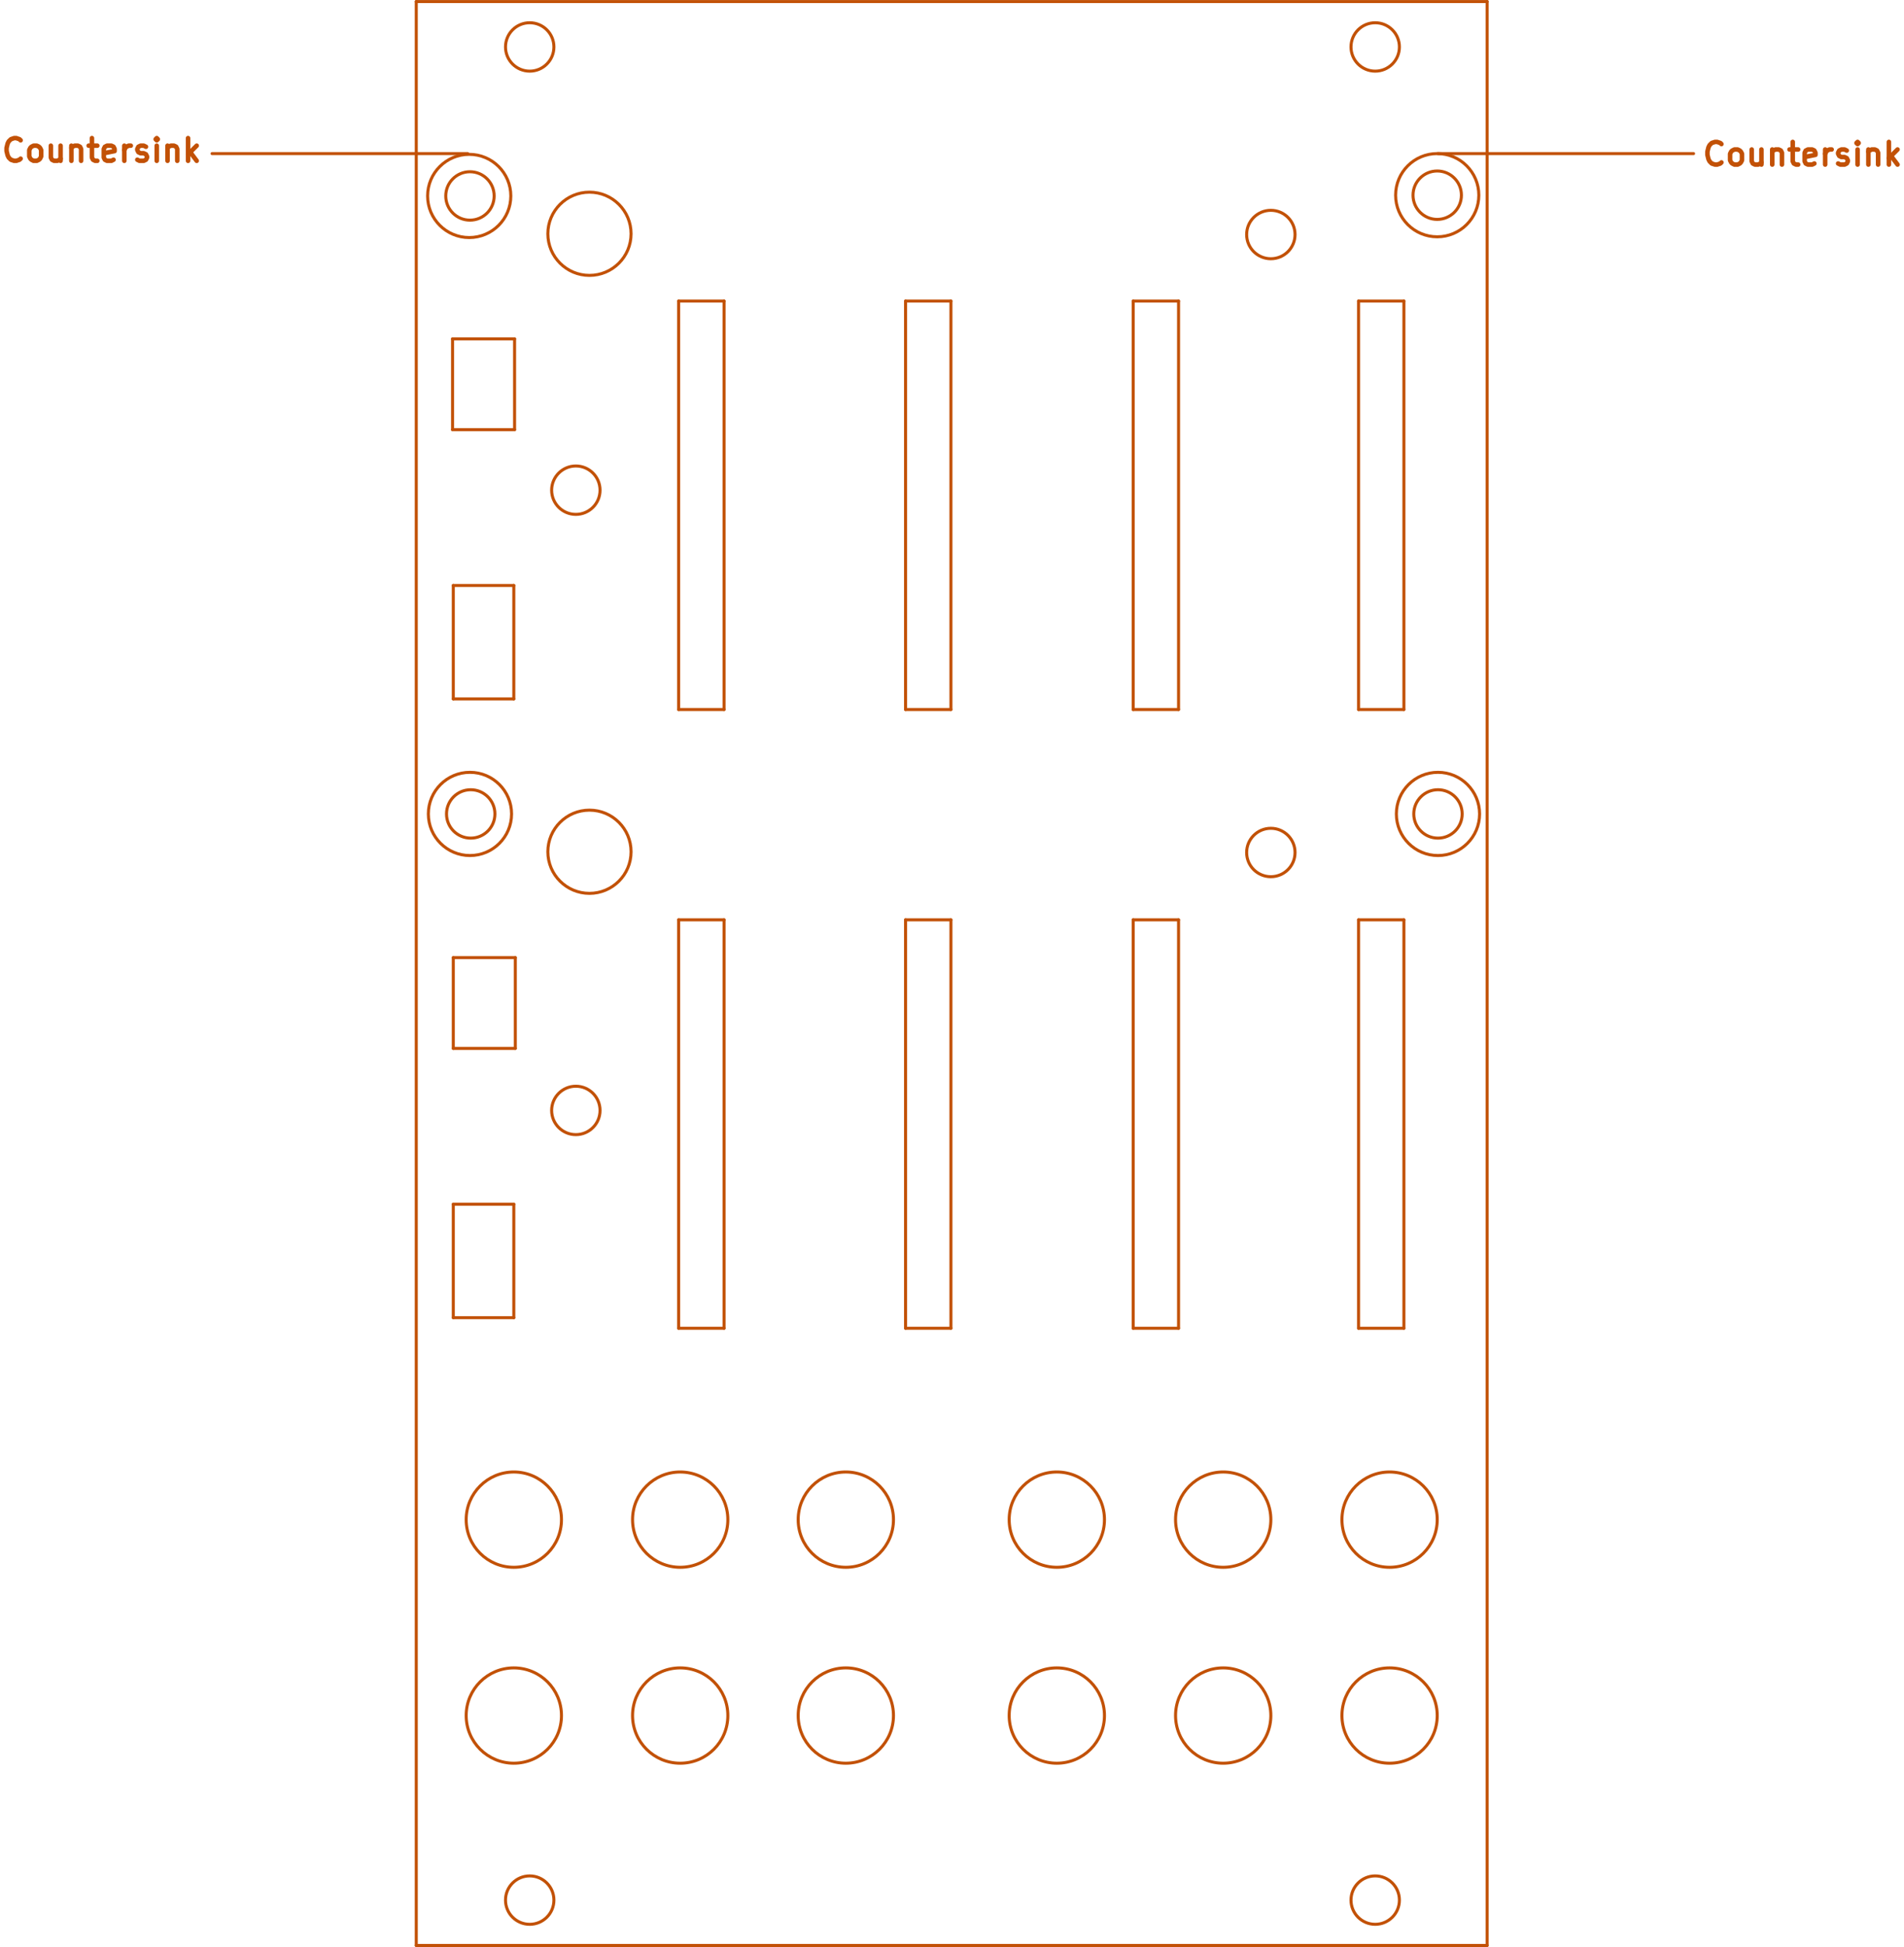 <?xml version="1.0" standalone="no"?>
 <!DOCTYPE svg PUBLIC "-//W3C//DTD SVG 1.1//EN" 
 "http://www.w3.org/Graphics/SVG/1.1/DTD/svg11.dtd"> 
<svg xmlns="http://www.w3.org/2000/svg" version="1.1" 
    width="12.588cm" height="12.868cm" viewBox="0 0 49560 50660 ">
<title>SVG Picture created as DualADSR_BnG_Panel-brd.svg date 2019/10/02 15:59:46 </title>
  <desc>Picture generated by PCBNEW </desc>
<g style="fill:#000000; fill-opacity:1;stroke:#000000; stroke-opacity:1;
stroke-linecap:round; stroke-linejoin:round; "
 transform="translate(0 0) scale(1 1)">
</g>
<g style="fill:#000000; fill-opacity:0.0; 
stroke:#000000; stroke-width:-0; stroke-opacity:1; 
stroke-linecap:round; stroke-linejoin:round;">
</g>
<g style="fill:#C25106; fill-opacity:0.0; 
stroke:#C25106; stroke-width:-0; stroke-opacity:1; 
stroke-linecap:round; stroke-linejoin:round;">
</g>
<g style="fill:#C25106; fill-opacity:0.0; 
stroke:#C25106; stroke-width:78.74; stroke-opacity:1; 
stroke-linecap:round; stroke-linejoin:round;">
<circle cx="36169.9" cy="44645.7" r="1240.16" /> 
<circle cx="31839.1" cy="44645.7" r="1240.16" /> 
<circle cx="27508.4" cy="44645.7" r="1240.16" /> 
<circle cx="22016.3" cy="44645.7" r="1240.16" /> 
<circle cx="17705.3" cy="44645.7" r="1240.16" /> 
<circle cx="36169.9" cy="39547.2" r="1240.16" /> 
<circle cx="31839.1" cy="39547.2" r="1240.16" /> 
<circle cx="27508.4" cy="39547.2" r="1240.16" /> 
<circle cx="22016.3" cy="39547.2" r="1240.16" /> 
</g>
<g style="fill:#C25106; fill-opacity:0.0; 
stroke:#C25106; stroke-width:118.11; stroke-opacity:1; 
stroke-linecap:round; stroke-linejoin:round;">
<path d="M44808 4226
L44780 4254
L44696 4282
L44640 4282
L44555 4254
L44499 4198
L44471 4142
L44443 4029
L44443 3945
L44471 3832
L44499 3776
L44555 3720
L44640 3692
L44696 3692
L44780 3720
L44808 3748
" />
<path d="M45146 4282
L45089 4254
L45061 4226
L45033 4170
L45033 4001
L45061 3945
L45089 3917
L45146 3889
L45230 3889
L45286 3917
L45314 3945
L45343 4001
L45343 4170
L45314 4226
L45286 4254
L45230 4282
L45146 4282
" />
<path d="M45849 3889
L45849 4282
" />
<path d="M45596 3889
L45596 4198
L45624 4254
L45680 4282
L45764 4282
L45821 4254
L45849 4226
" />
<path d="M46130 3889
L46130 4282
" />
<path d="M46130 3945
L46158 3917
L46214 3889
L46299 3889
L46355 3917
L46383 3973
L46383 4282
" />
<path d="M46580 3889
L46805 3889
" />
<path d="M46664 3692
L46664 4198
L46692 4254
L46749 4282
L46805 4282
" />
<path d="M47227 4254
L47170 4282
L47058 4282
L47002 4254
L46974 4198
L46974 3973
L47002 3917
L47058 3889
L47170 3889
L47227 3917
L47255 3973
L47255 4029
L46974 4086
" />
<path d="M47508 4282
L47508 3889
" />
<path d="M47508 4001
L47536 3945
L47564 3917
L47620 3889
L47677 3889
" />
<path d="M47845 4254
L47902 4282
L48014 4282
L48070 4254
L48098 4198
L48098 4170
L48070 4114
L48014 4086
L47930 4086
L47874 4057
L47845 4001
L47845 3973
L47874 3917
L47930 3889
L48014 3889
L48070 3917
" />
<path d="M48352 4282
L48352 3889
" />
<path d="M48352 3692
L48323 3720
L48352 3748
L48380 3720
L48352 3692
L48352 3748
" />
<path d="M48633 3889
L48633 4282
" />
<path d="M48633 3945
L48661 3917
L48717 3889
L48802 3889
L48858 3917
L48886 3973
L48886 4282
" />
<path d="M49167 4282
L49167 3692
" />
<path d="M49223 4057
L49392 4282
" />
<path d="M49392 3889
L49167 4114
" />
</g>
<g style="fill:#C25106; fill-opacity:0.0; 
stroke:#C25106; stroke-width:78.74; stroke-opacity:1; 
stroke-linecap:round; stroke-linejoin:round;">
<path d="M44083 3996
L37429 3996
" />
<circle cx="17705.3" cy="39547.2" r="1240.16" /> 
<circle cx="13374.6" cy="44645.7" r="1240.16" /> 
<circle cx="13374.6" cy="39547.2" r="1240.16" /> 
<circle cx="14988.8" cy="28897.6" r="629.921" /> 
<circle cx="14988.8" cy="12755.9" r="629.921" /> 
<circle cx="33079.3" cy="22185" r="629.921" /> 
<path d="M36543 23937
L35362 23937
" />
<path d="M36543 34566
L36543 23937
" />
<path d="M35362 34566
L36543 34566
" />
<path d="M30677 23937
L29496 23937
" />
<path d="M30677 34566
L30677 23937
" />
<path d="M29496 34566
L30677 34566
" />
<path d="M24752 23937
L23571 23937
" />
<path d="M24752 34566
L24752 23937
" />
<path d="M23571 34566
L24752 34566
" />
<path d="M35362 23937
L35362 34566
" />
<path d="M29496 23937
L29496 34566
" />
<path d="M23571 23937
L23571 34566
" />
<circle cx="12252.5" cy="21181.1" r="629.921" /> 
<circle cx="12232.8" cy="21181.1" r="1082.86" /> 
<circle cx="37429.7" cy="21181.1" r="629.921" /> 
<circle cx="37429.7" cy="21181.1" r="1082.86" /> 
<path d="M13413 24921
L11799 24921
" />
<path d="M11799 24921
L11799 27283
" />
<path d="M11799 27283
L13413 27283
" />
<path d="M13413 27283
L13413 24921
" />
<path d="M13374 31338
L11799 31338
" />
<path d="M11799 31338
L11799 34291
" />
<path d="M11799 34291
L13374 34291
" />
<path d="M13374 34291
L13374 31338
" />
<path d="M18847 23937
L17665 23937
" />
<path d="M17665 23937
L17665 34566
" />
<path d="M18847 34566
L18847 23937
" />
<path d="M17665 34566
L18847 34566
" />
<circle cx="15343.3" cy="22165.5" r="1082.86" /> 
<circle cx="33079.3" cy="6102.36" r="629.921" /> 
<path d="M36543 7834
L35362 7834
" />
<path d="M36543 18464
L36543 7834
" />
<path d="M35362 18464
L36543 18464
" />
<path d="M30677 7834
L29496 7834
" />
<path d="M30677 18464
L30677 7834
" />
<path d="M29496 18464
L30677 18464
" />
<path d="M24752 7834
L23571 7834
" />
<path d="M24752 18464
L24752 7834
" />
<path d="M23571 18464
L24752 18464
" />
<path d="M35362 7834
L35362 18464
" />
<path d="M29496 7834
L29496 18464
" />
<path d="M23571 7834
L23571 18464
" />
<path d="M18847 18464
L18847 7834
" />
<path d="M17665 18464
L18847 18464
" />
<path d="M17665 7834
L17665 18464
" />
<path d="M18847 7834
L17665 7834
" />
<path d="M13374 18188
L13374 15236
" />
<path d="M11799 18188
L13374 18188
" />
<path d="M11799 15236
L11799 18188
" />
<path d="M13374 15236
L11799 15236
" />
<path d="M13394 11181
L13394 8818
" />
<path d="M11780 11181
L13394 11181
" />
<path d="M11780 8818
L11780 11181
" />
<path d="M13394 8818
L11780 8818
" />
<circle cx="15343.3" cy="6082.86" r="1082.86" /> 
<path d="M38709 39
L38709 50629
" />
<circle cx="37410" cy="5078.74" r="1082.86" /> 
<circle cx="37410" cy="5078.74" r="629.921" /> 
<path d="M12173 3996
L5520 3996
" />
</g>
<g style="fill:#C25106; fill-opacity:0.0; 
stroke:#C25106; stroke-width:118.11; stroke-opacity:1; 
stroke-linecap:round; stroke-linejoin:round;">
<path d="M537 4128
L508 4156
L424 4184
L368 4184
L284 4156
L227 4100
L199 4043
L171 3931
L171 3847
L199 3734
L227 3678
L284 3622
L368 3593
L424 3593
L508 3622
L537 3650
" />
<path d="M874 4184
L818 4156
L790 4128
L762 4071
L762 3903
L790 3847
L818 3818
L874 3790
L958 3790
L1015 3818
L1043 3847
L1071 3903
L1071 4071
L1043 4128
L1015 4156
L958 4184
L874 4184
" />
<path d="M1577 3790
L1577 4184
" />
<path d="M1324 3790
L1324 4100
L1352 4156
L1408 4184
L1493 4184
L1549 4156
L1577 4128
" />
<path d="M1858 3790
L1858 4184
" />
<path d="M1858 3847
L1886 3818
L1943 3790
L2027 3790
L2083 3818
L2111 3875
L2111 4184
" />
<path d="M2308 3790
L2533 3790
" />
<path d="M2393 3593
L2393 4100
L2421 4156
L2477 4184
L2533 4184
" />
<path d="M2955 4156
L2899 4184
L2786 4184
L2730 4156
L2702 4100
L2702 3875
L2730 3818
L2786 3790
L2899 3790
L2955 3818
L2983 3875
L2983 3931
L2702 3987
" />
<path d="M3236 4184
L3236 3790
" />
<path d="M3236 3903
L3264 3847
L3293 3818
L3349 3790
L3405 3790
" />
<path d="M3574 4156
L3630 4184
L3742 4184
L3799 4156
L3827 4100
L3827 4071
L3799 4015
L3742 3987
L3658 3987
L3602 3959
L3574 3903
L3574 3875
L3602 3818
L3658 3790
L3742 3790
L3799 3818
" />
<path d="M4080 4184
L4080 3790
" />
<path d="M4080 3593
L4052 3622
L4080 3650
L4108 3622
L4080 3593
L4080 3650
" />
<path d="M4361 3790
L4361 4184
" />
<path d="M4361 3847
L4389 3818
L4446 3790
L4530 3790
L4586 3818
L4614 3875
L4614 4184
" />
<path d="M4895 4184
L4895 3593
" />
<path d="M4952 3959
L5120 4184
" />
<path d="M5120 3790
L4895 4015
" />
</g>
<g style="fill:#C25106; fill-opacity:0.0; 
stroke:#C25106; stroke-width:78.74; stroke-opacity:1; 
stroke-linecap:round; stroke-linejoin:round;">
<circle cx="12213.2" cy="5098.43" r="1082.86" /> 
<circle cx="12232.8" cy="5098.43" r="629.921" /> 
<circle cx="35795.8" cy="49448.8" r="629.921" /> 
<circle cx="35795.8" cy="1220.47" r="629.921" /> 
<circle cx="13788" cy="49448.8" r="629.921" /> 
<circle cx="13788" cy="1220.47" r="629.921" /> 
<path d="M10835 50629
L10835 39
" />
<path d="M38709 50629
L10835 50629
" />
<path d="M10835 39
L38709 39
" />
</g> 
</svg>
